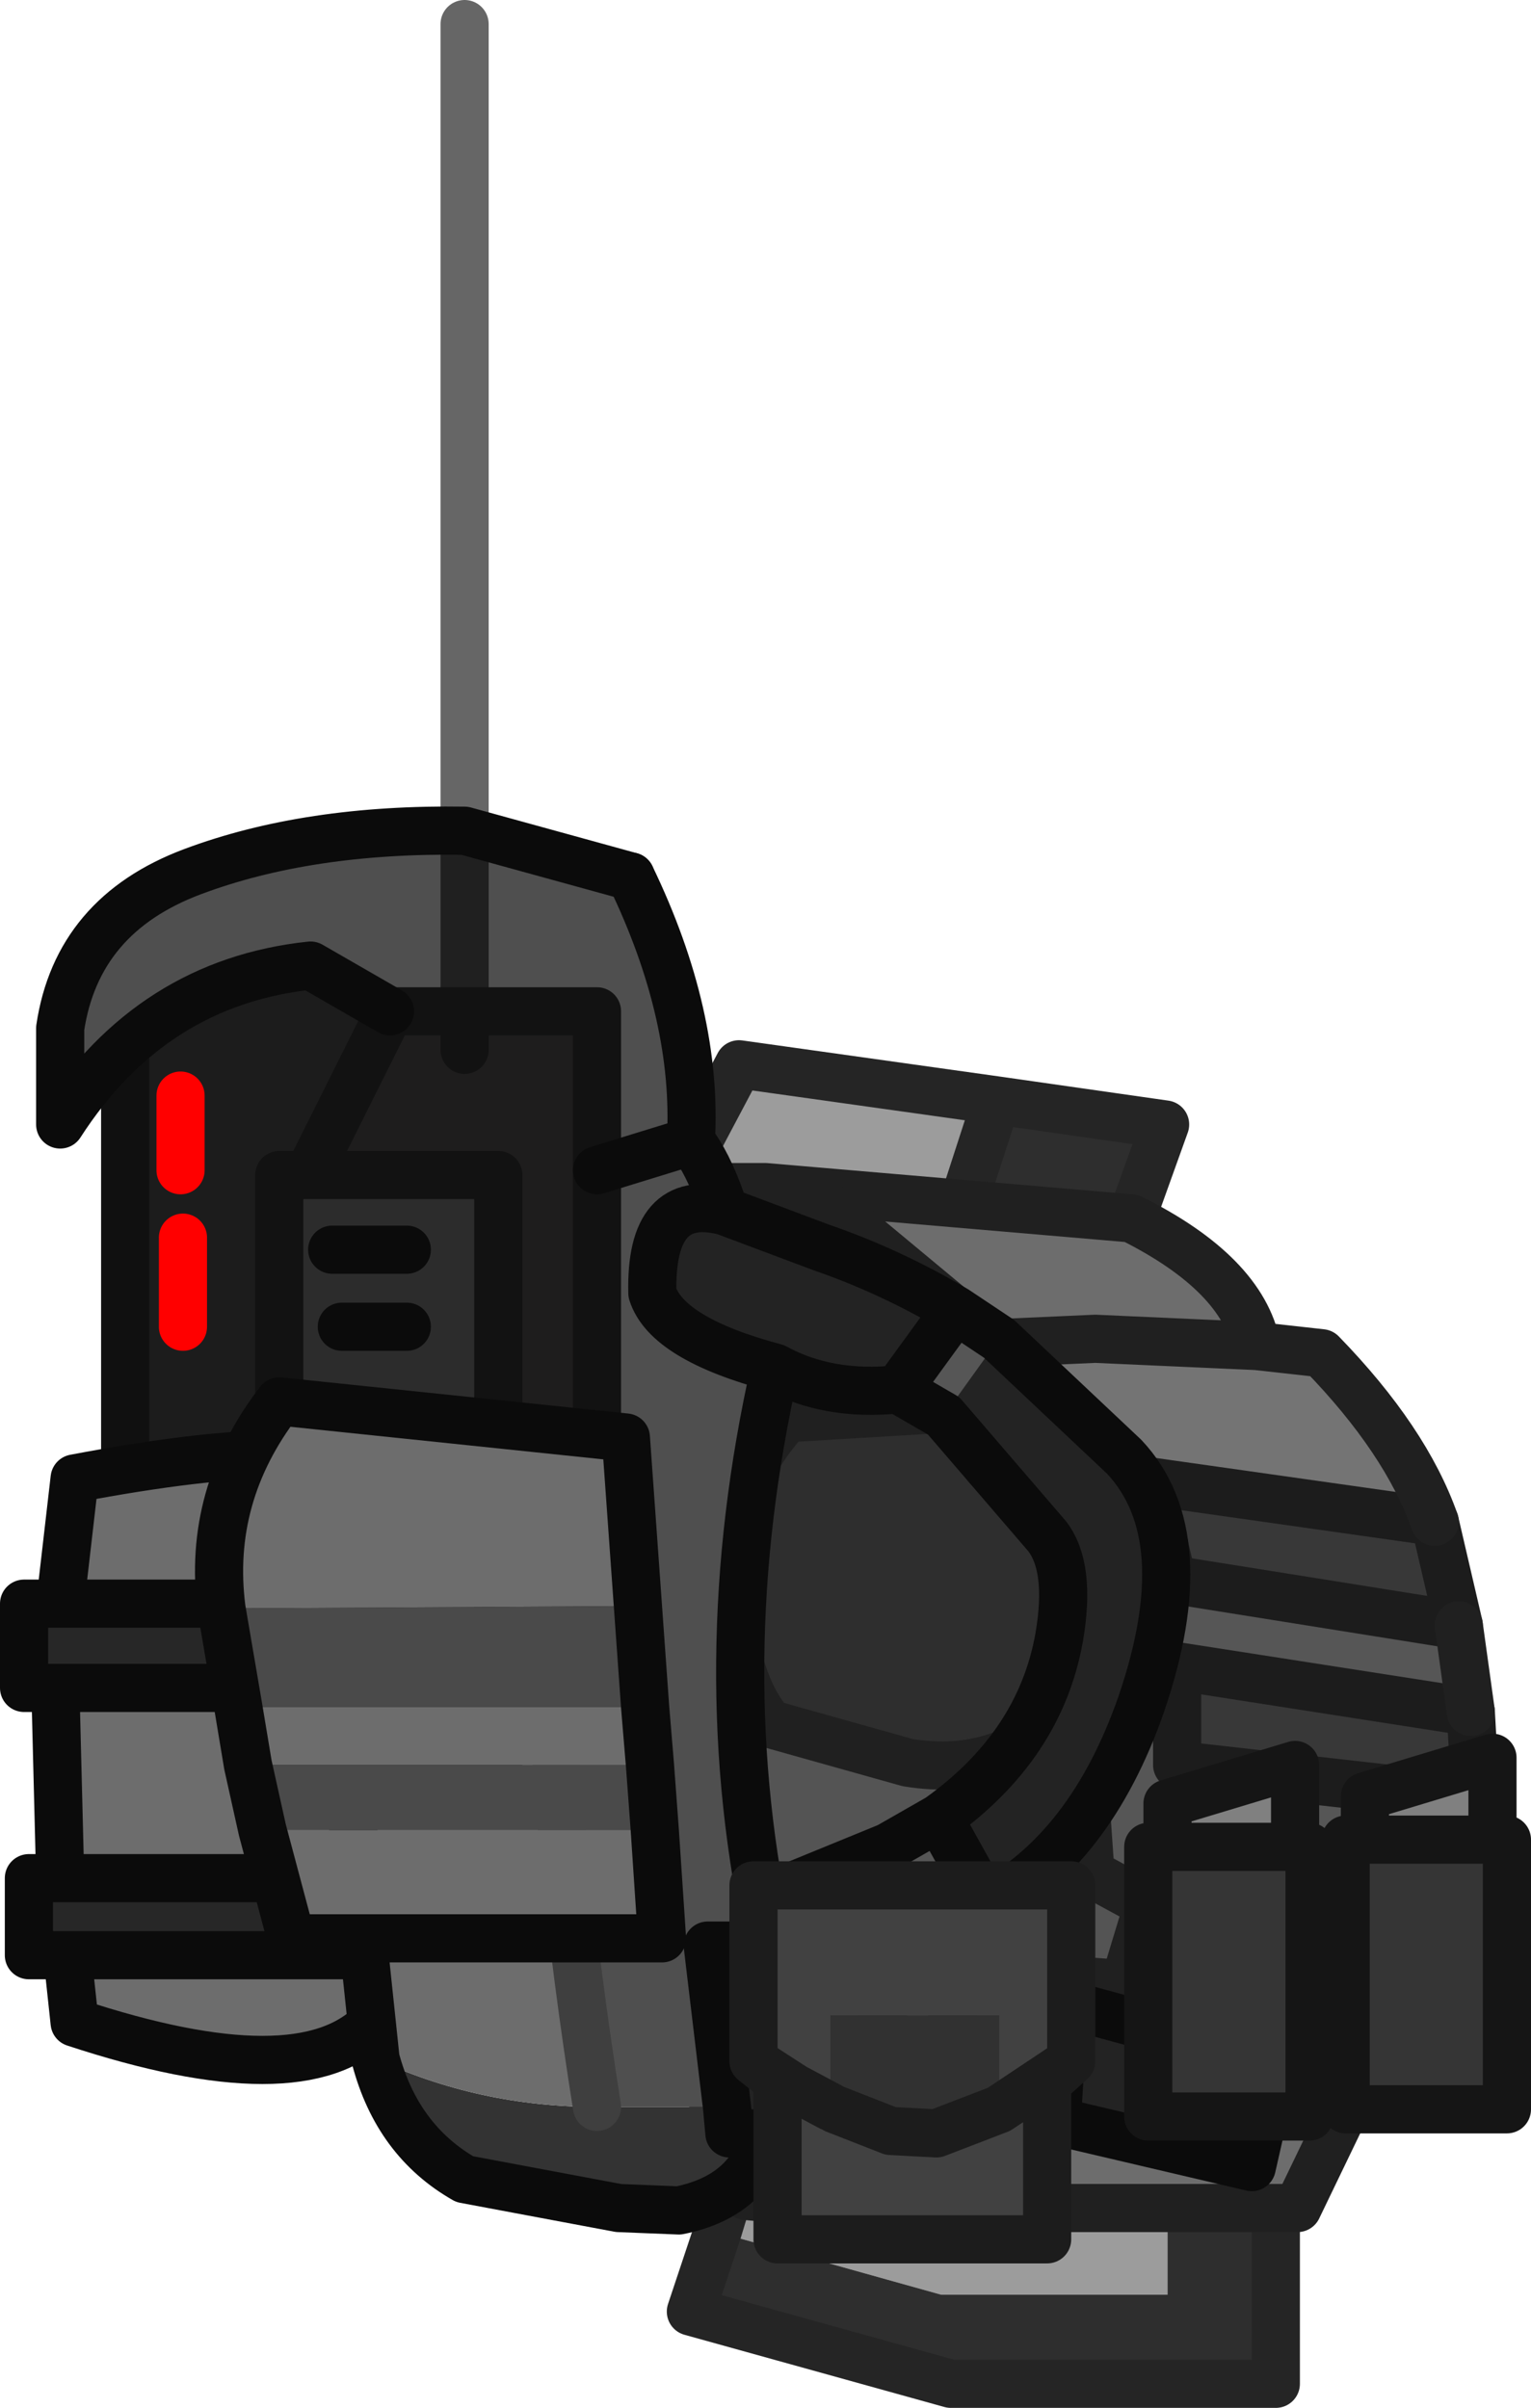 <?xml version="1.0" encoding="UTF-8" standalone="no"?>
<svg xmlns:ffdec="https://www.free-decompiler.com/flash" xmlns:xlink="http://www.w3.org/1999/xlink" ffdec:objectType="shape" height="50.0px" width="31.8px" xmlns="http://www.w3.org/2000/svg">
  <g transform="matrix(1.0, 0.0, 0.0, 1.0, 8.3, 22.1)">
    <path d="M12.4 0.75 L11.2 4.45 5.7 2.55 7.05 0.0 12.4 0.75 M6.6 24.25 L7.1 22.6 15.95 22.6 15.95 25.55 11.25 25.55 6.6 24.25" fill="#9c9c9c" fill-rule="evenodd" stroke="none"/>
    <path d="M12.4 0.75 L15.9 1.25 15.2 3.2 11.2 4.45 12.4 0.75 M6.6 24.25 L11.25 25.55 15.95 25.55 15.95 22.6 18.2 22.6 18.2 27.4 11.45 27.4 6.05 25.9 6.6 24.25" fill="#2e2e2e" fill-rule="evenodd" stroke="none"/>
    <path d="M11.2 4.45 L15.2 3.2 15.9 1.25 12.4 0.75 11.2 4.45 5.7 2.55 7.05 0.0 12.4 0.75 M15.95 22.6 L7.1 22.6 6.6 24.25 6.05 25.9 11.45 27.4 18.2 27.4 18.2 22.6 15.95 22.6 Z" fill="none" stroke="#252525" stroke-linecap="round" stroke-linejoin="round" stroke-width="1.0"/>
    <path d="M6.05 20.0 L5.4 19.95 4.8 18.35 5.6 18.4 7.95 18.55 8.25 18.6 8.55 18.6 9.15 18.65 10.3 18.75 15.05 19.1 14.55 20.75 6.05 20.0 M12.2 7.1 L12.2 8.35 13.85 9.65 13.95 10.75 14.1 13.2 Q12.65 14.85 10.55 14.5 L7.7 13.7 Q6.9 12.8 6.8 10.6 6.8 8.7 8.05 7.35 L12.2 7.1" fill="#2e2e2e" fill-rule="evenodd" stroke="none"/>
    <path d="M5.0 11.85 L5.0 10.7 6.4 7.55 5.7 2.55 7.6 2.55 8.95 3.1 12.2 5.8 12.2 7.1 8.05 7.35 Q6.8 8.7 6.8 10.6 6.9 12.8 7.7 13.7 L10.55 14.5 Q12.65 14.85 14.1 13.2 L14.35 16.8 15.55 17.45 15.05 19.1 10.3 18.75 9.15 18.65 8.55 18.6 8.25 18.6 7.95 18.55 5.4 14.4 5.0 11.85" fill="#545454" fill-rule="evenodd" stroke="none"/>
    <path d="M4.85 15.05 L3.6 15.4 2.0 13.35 1.35 12.8 1.15 11.85 4.8 11.85 5.0 11.85 5.4 14.4 5.45 14.85 4.85 15.05 M2.0 13.35 L5.0 11.85 2.0 13.35" fill="#353535" fill-rule="evenodd" stroke="none"/>
    <path d="M8.95 3.1 Q11.5 4.2 12.2 5.8 L8.95 3.1" fill="#202020" fill-rule="evenodd" stroke="none"/>
    <path d="M9.95 23.75 L7.2 23.5 Q6.55 21.85 6.05 20.0 L14.55 20.75 11.6 20.75 9.95 23.75 M5.6 18.4 L4.85 15.05 5.45 14.85 5.4 14.4 7.95 18.55 5.6 18.4 M5.0 10.7 L5.0 2.6 5.05 2.55 5.7 2.55 6.4 7.55 5.0 10.7 M21.5 9.5 L22.0 11.65 16.05 10.7 15.8 9.65 15.5 8.65 21.5 9.5 M22.25 13.45 L22.35 15.25 16.15 14.55 16.15 12.5 22.25 13.45" fill="#383838" fill-rule="evenodd" stroke="none"/>
    <path d="M17.8 5.85 L19.15 6.0 Q20.9 7.8 21.5 9.5 L15.5 8.65 15.8 9.65 13.95 10.75 13.85 9.65 12.2 8.35 12.2 7.1 12.2 5.8 14.45 5.7 17.8 5.85" fill="#747474" fill-rule="evenodd" stroke="none"/>
    <path d="M22.35 15.25 L22.2 17.0 Q21.65 18.6 20.2 19.9 L15.55 17.45 14.35 16.8 14.1 13.2 13.95 10.75 15.8 9.65 16.05 10.7 22.0 11.65 22.25 13.45 16.15 12.5 16.15 14.55 22.35 15.25" fill="#565656" fill-rule="evenodd" stroke="none"/>
    <path d="M20.2 19.9 L20.0 20.95 18.65 23.75 9.95 23.75 11.6 20.75 14.55 20.75 15.05 19.1 15.55 17.45 20.2 19.9 M7.6 2.55 L15.2 3.2 Q17.5 4.35 17.8 5.85 L14.45 5.7 12.2 5.8 Q11.5 4.2 8.95 3.1 L7.6 2.55" fill="#6d6d6d" fill-rule="evenodd" stroke="none"/>
    <path d="M1.15 11.85 L-5.7 11.85 -5.7 -0.75 -3.2 -3.9 4.8 -3.9 4.8 11.85 1.15 11.85 M-4.55 2.2 L-4.55 0.65 -4.55 2.2 M-4.5 5.45 L-4.5 3.6 -4.5 5.45" fill="#1c1c1c" fill-rule="evenodd" stroke="none"/>
    <path d="M6.05 20.0 L5.4 19.95 4.8 18.35 5.6 18.4 M14.55 20.75 L6.05 20.0" fill="none" stroke="#171717" stroke-linecap="round" stroke-linejoin="round" stroke-width="1.0"/>
    <path d="M21.5 9.5 L22.0 11.65 16.05 10.7 15.8 9.65 15.5 8.65 21.5 9.5 M22.25 13.45 L22.35 15.25 16.15 14.55 16.15 12.5 22.25 13.45" fill="none" stroke="#1c1c1c" stroke-linecap="round" stroke-linejoin="round" stroke-width="1.0"/>
    <path d="M22.35 15.25 L22.2 17.0 Q21.65 18.6 20.2 19.9 L20.0 20.95 18.65 23.75 9.95 23.75 7.2 23.5 Q6.55 21.85 6.05 20.0 M5.6 18.4 L4.85 15.05 3.6 15.4 2.0 13.35 1.35 12.8 1.15 11.85 M5.0 2.6 L5.05 2.55 5.7 2.55 7.6 2.55 15.2 3.2 Q17.5 4.35 17.8 5.85 L19.15 6.0 Q20.9 7.8 21.5 9.5 M22.0 11.65 L22.25 13.45 M17.8 5.85 L14.45 5.7 12.2 5.8 12.2 7.1 12.2 8.35 13.85 9.65 13.95 10.75 14.1 13.2 Q12.65 14.85 10.55 14.5 L7.7 13.7 Q6.9 12.8 6.8 10.6 6.8 8.7 8.05 7.35 L12.2 7.1 M7.95 18.55 L5.6 18.4 M4.85 15.05 L5.45 14.85 5.4 14.4 5.0 11.85 2.0 13.35 M8.25 18.6 L8.55 18.6 9.15 18.65 10.3 18.75 15.05 19.1 15.55 17.45 14.35 16.8 14.1 13.2 M15.05 19.1 L14.55 20.75 11.6 20.75 9.95 23.75 M15.55 17.45 L20.2 19.9" fill="none" stroke="#202020" stroke-linecap="round" stroke-linejoin="round" stroke-width="1.0"/>
    <path d="M12.2 5.8 L8.95 3.1" fill="none" stroke="#202020" stroke-linecap="round" stroke-linejoin="round" stroke-width="1.2"/>
    <path d="M1.15 11.85 L-5.7 11.85 -5.7 -0.75 -3.2 -3.9 4.8 -3.9 4.8 11.85 1.15 11.85" fill="none" stroke="#101010" stroke-linecap="round" stroke-linejoin="round" stroke-width="1.0"/>
    <path d="M-4.5 3.6 L-4.5 5.45 M-4.55 0.65 L-4.55 2.2" fill="none" stroke="#ff0000" stroke-linecap="round" stroke-linejoin="round" stroke-width="1.0"/>
    <path d="M-0.55 18.5 L-0.55 19.9 Q-2.05 21.45 -6.75 19.9 L-6.9 18.5 -0.55 18.5 M-7.05 16.9 L-7.15 12.95 -0.55 12.95 -0.55 16.9 -7.05 16.9 M-7.05 11.2 L-6.75 8.6 Q-1.45 7.6 -0.55 8.6 L-0.55 11.2 -7.05 11.2" fill="#6d6d6d" fill-rule="evenodd" stroke="none"/>
    <path d="M-0.55 16.9 L2.15 16.9 2.15 18.5 -0.55 18.5 -6.9 18.5 -7.7 18.5 -7.7 16.9 -7.05 16.9 -0.55 16.9 M-7.15 12.95 L-7.8 12.95 -7.8 11.2 -7.05 11.2 -0.55 11.2 2.3 11.2 2.3 12.95 -0.55 12.95 -7.15 12.95" fill="#272727" fill-rule="evenodd" stroke="none"/>
    <path d="M-0.55 16.9 L2.15 16.9 2.15 18.5 -0.55 18.5 -0.55 19.9 Q-2.05 21.45 -6.75 19.9 L-6.9 18.5 -7.7 18.5 -7.7 16.9 -7.05 16.9 -7.15 12.95 -7.8 12.95 -7.8 11.2 -7.05 11.2 -6.75 8.6 Q-1.45 7.6 -0.55 8.6 L-0.55 11.2 2.3 11.2 2.3 12.95 -0.55 12.95 -0.55 16.9 -7.05 16.9 M-7.05 11.2 L-0.55 11.2 M-0.55 18.5 L-6.9 18.5 M-0.55 12.95 L-7.15 12.95" fill="none" stroke="#0b0b0b" stroke-linecap="round" stroke-linejoin="round" stroke-width="1.0"/>
    <path d="M7.6 22.2 Q7.3 23.5 5.8 23.8 L4.55 23.75 1.35 23.15 Q-0.05 22.35 -0.5 20.65 1.65 21.65 4.1 21.65 L6.8 21.65 6.85 22.2 7.6 22.2" fill="#333333" fill-rule="evenodd" stroke="none"/>
    <path d="M11.55 5.1 L10.35 6.75 Q8.9 6.9 7.8 6.3 5.55 5.7 5.25 4.75 5.2 2.65 6.75 3.05 L8.75 3.8 Q10.2 4.3 11.55 5.1 M11.3 7.3 L12.45 5.7 15.05 8.15 Q16.6 9.8 15.4 13.3 14.35 16.3 12.2 17.45 L11.2 15.65 Q13.3 14.15 13.7 11.9 13.95 10.45 13.45 9.8 L11.3 7.3 M11.2 17.95 L10.45 18.2 9.75 18.3 7.7 18.3 9.75 18.3 10.5 22.2 7.6 22.2 6.85 22.2 6.8 21.65 6.4 18.3 7.7 18.3 7.95 17.15 10.15 16.25 11.2 17.95 M11.15 18.15 L13.3 17.95 13.8 19.5 18.2 20.7 17.7 22.9 13.65 21.95 Q13.5 21.8 13.3 22.2 L12.0 22.2 11.15 18.15 M13.65 21.95 L13.8 19.5 13.65 21.95" fill="#232323" fill-rule="evenodd" stroke="none"/>
    <path d="M11.55 5.1 L12.45 5.7 11.3 7.3 10.35 6.75 11.55 5.1 M12.2 17.45 L11.2 17.95 10.15 16.25 11.2 15.65 12.2 17.45 M10.45 18.2 L11.15 18.15 12.0 22.2 10.5 22.2 9.75 18.3 10.45 18.2" fill="#565656" fill-rule="evenodd" stroke="none"/>
    <path d="M-0.5 20.65 L-0.7 18.75 -1.45 10.55 -1.5 10.55 -1.5 10.2 -1.5 9.7 -1.5 9.35 -1.35 7.35 -1.3 7.0 Q-1.3 5.0 -0.85 3.7 -0.4 2.4 0.35 1.85 1.25 1.2 2.1 0.9 L3.4 0.75 3.15 6.65 3.05 9.15 3.05 10.15 3.1 11.55 Q3.25 16.3 4.1 21.65 1.65 21.65 -0.5 20.65 M-1.45 10.55 L-1.5 10.2 -1.45 10.55" fill="#6d6d6d" fill-rule="evenodd" stroke="none"/>
    <path d="M3.4 0.75 L5.4 1.1 Q6.2 1.35 6.75 3.05 5.2 2.65 5.25 4.75 5.55 5.7 7.8 6.3 6.4 12.5 7.7 18.3 L6.4 18.3 6.8 21.65 4.1 21.65 Q3.25 16.3 3.1 11.55 L3.05 10.15 3.05 9.15 3.15 6.65 3.4 0.75" fill="#4f4f4f" fill-rule="evenodd" stroke="none"/>
    <path d="M12.45 5.7 L11.55 5.1 10.35 6.75 11.3 7.3 13.45 9.8 Q13.95 10.45 13.7 11.9 13.3 14.15 11.2 15.65 L12.2 17.45 11.2 17.95 10.45 18.2 11.15 18.15 13.3 17.95 13.8 19.5 18.2 20.7 17.7 22.9 13.65 21.95 Q13.5 21.8 13.3 22.2 L12.0 22.2 10.5 22.2 7.6 22.2 Q7.3 23.5 5.8 23.8 L4.55 23.75 1.35 23.15 Q-0.05 22.35 -0.5 20.65 L-0.7 18.75 -1.45 10.55 -1.5 10.2 -1.5 9.7 -1.5 9.35 -1.35 7.35 -1.3 7.0 Q-1.3 5.0 -0.85 3.7 -0.4 2.4 0.35 1.85 1.25 1.2 2.1 0.9 L3.4 0.75 5.4 1.1 Q6.2 1.35 6.75 3.05 L8.75 3.8 Q10.2 4.3 11.55 5.1 M12.45 5.7 L15.05 8.15 Q16.6 9.8 15.4 13.3 14.35 16.3 12.2 17.45 M6.75 3.05 Q5.2 2.65 5.25 4.75 5.55 5.7 7.8 6.3 8.9 6.9 10.35 6.75 M6.8 21.65 L6.4 18.3 7.7 18.3 Q6.4 12.5 7.8 6.3 M7.7 18.3 L9.75 18.3 10.45 18.2 M10.15 16.25 L7.95 17.15 7.7 18.3 M7.6 22.2 L6.85 22.2 6.8 21.65 M11.2 15.65 L10.15 16.25 M13.8 19.5 L13.65 21.95 M11.15 18.15 L12.0 22.2 M9.75 18.3 L10.5 22.2" fill="none" stroke="#0b0b0b" stroke-linecap="round" stroke-linejoin="round" stroke-width="1.0"/>
    <path d="M3.4 0.75 L3.15 6.65 3.05 9.15 3.05 10.15 3.1 11.55 Q3.25 16.3 4.1 21.65" fill="none" stroke="#3f3f3f" stroke-linecap="round" stroke-linejoin="round" stroke-width="1.0"/>
    <path d="M-1.9 2.3 L2.05 2.3 2.05 13.85 2.05 14.5 -2.5 14.5 -2.5 2.3 -1.9 2.3 M0.15 3.85 L-1.4 3.85 0.15 3.85 M0.15 5.45 L-1.2 5.45 0.15 5.45" fill="#2c2c2c" fill-rule="evenodd" stroke="none"/>
    <path d="M1.35 -0.3 L1.35 -1.1 1.35 -0.3 M-0.2 -1.1 L1.35 -1.1 4.1 -1.1 4.1 2.2 4.1 13.8 2.05 13.85 2.05 2.3 -1.9 2.3 -0.2 -1.1" fill="#1e1d1d" fill-rule="evenodd" stroke="none"/>
    <path d="M1.35 -4.85 L1.35 -1.1 1.35 -4.85 4.8 -3.9 Q6.2 -1.0 6.05 1.6 L4.1 2.2 4.1 -1.1 1.35 -1.1 -0.2 -1.1 -1.85 -2.05 Q-5.15 -1.7 -7.05 1.25 L-7.05 -0.75 Q-6.7 -3.1 -4.3 -4.0 -1.9 -4.9 1.35 -4.85" fill="#4f4f4f" fill-rule="evenodd" stroke="none"/>
    <path d="M1.35 -4.85 L1.35 -21.6 M1.35 -1.1 L1.35 -4.85" fill="none" stroke="#000000" stroke-linecap="round" stroke-linejoin="round" stroke-opacity="0.6" stroke-width="1.0"/>
    <path d="M1.35 -1.1 L1.35 -0.3 M-0.2 -1.1 L1.35 -1.1 4.1 -1.1 4.1 2.2 4.1 13.8 2.05 13.85 2.05 14.5 -2.5 14.5 -2.5 2.3 -1.9 2.3 -0.2 -1.1 M-1.9 2.3 L2.05 2.3 2.05 13.85" fill="none" stroke="#121212" stroke-linecap="round" stroke-linejoin="round" stroke-width="1.0"/>
    <path d="M1.35 -4.85 Q-1.9 -4.9 -4.3 -4.0 -6.7 -3.1 -7.05 -0.75 L-7.05 1.25 Q-5.15 -1.7 -1.85 -2.05 L-0.2 -1.1 M4.1 2.2 L6.05 1.6 Q6.2 -1.0 4.8 -3.9 L1.35 -4.85 M-1.2 5.45 L0.15 5.45 M-1.4 3.85 L0.15 3.85" fill="none" stroke="#0b0b0b" stroke-linecap="round" stroke-linejoin="round" stroke-width="1.0"/>
    <path d="M5.1 13.35 L5.2 14.55 -3.15 14.55 -3.35 13.35 5.1 13.35 M5.3 15.9 L5.45 18.15 -2.25 18.15 -2.85 15.9 5.3 15.9 M-3.7 11.3 Q-4.0 8.95 -2.5 7.0 L4.7 7.75 4.95 11.25 -3.7 11.3" fill="#6d6d6d" fill-rule="evenodd" stroke="none"/>
    <path d="M4.95 11.25 L5.1 13.35 -3.35 13.35 -3.7 11.3 4.95 11.25 M5.2 14.55 L5.3 15.9 -2.85 15.9 -3.15 14.55 5.2 14.55" fill="#4a4a4a" fill-rule="evenodd" stroke="none"/>
    <path d="M4.95 11.25 L5.1 13.35 5.2 14.55 5.3 15.9 5.45 18.15 -2.25 18.15 -2.85 15.9 -3.15 14.55 -3.35 13.35 -3.7 11.3 Q-4.0 8.95 -2.5 7.0 L4.7 7.75 4.95 11.25 Z" fill="none" stroke="#0b0b0b" stroke-linecap="round" stroke-linejoin="round" stroke-width="1.0"/>
    <path d="M22.7 16.1 L23.0 16.1 23.0 21.7 19.65 21.7 19.65 16.1 20.05 16.1 22.7 16.1 M18.6 16.25 L18.9 16.25 18.9 21.85 15.55 21.85 15.55 16.25 15.95 16.25 18.6 16.25" fill="#353535" fill-rule="evenodd" stroke="none"/>
    <path d="M20.05 16.1 L20.05 15.2 22.7 14.4 22.7 16.1 20.05 16.1 M15.95 16.25 L15.95 15.35 18.6 14.55 18.6 16.25 15.95 16.25" fill="#808080" fill-rule="evenodd" stroke="none"/>
    <path d="M12.45 21.7 L12.45 19.75 8.95 19.75 8.95 21.65 8.2 21.25 7.35 20.7 8.2 21.25 8.95 21.65 8.95 21.7 9.05 21.7 10.2 22.15 11.15 22.2 12.45 21.7 13.95 20.7 12.45 21.7 M7.35 20.7 L7.35 17.05 13.95 17.05 13.95 20.7 13.45 21.15 13.45 24.4 7.85 24.4 7.85 21.1 7.35 20.7" fill="#414141" fill-rule="evenodd" stroke="none"/>
    <path d="M9.05 21.7 L12.45 21.7 11.15 22.2 10.2 22.15 9.05 21.7" fill="#747474" fill-rule="evenodd" stroke="none"/>
    <path d="M8.95 21.65 L8.95 19.75 12.45 19.75 12.45 21.7 9.05 21.7 8.95 21.7 8.95 21.65" fill="#313131" fill-rule="evenodd" stroke="none"/>
    <path d="M22.7 16.1 L23.0 16.1 23.0 21.7 19.65 21.7 19.65 16.1 20.05 16.1 20.05 15.2 22.7 14.4 22.7 16.1 20.05 16.1 M18.6 16.25 L18.9 16.25 18.9 21.85 15.55 21.85 15.55 16.25 15.95 16.25 15.95 15.35 18.6 14.55 18.6 16.25 15.95 16.25" fill="none" stroke="#151515" stroke-linecap="round" stroke-linejoin="round" stroke-width="1.0"/>
    <path d="M12.45 21.7 L13.95 20.7 13.95 17.05 7.35 17.05 7.35 20.7 8.2 21.25 8.95 21.65 M12.45 21.7 L11.15 22.2 10.2 22.15 9.05 21.7 M7.35 20.7 L7.85 21.1 7.85 24.4 13.45 24.4 13.45 21.15 13.95 20.7" fill="none" stroke="#1c1c1c" stroke-linecap="round" stroke-linejoin="round" stroke-width="1.0"/>
  </g>
</svg>
